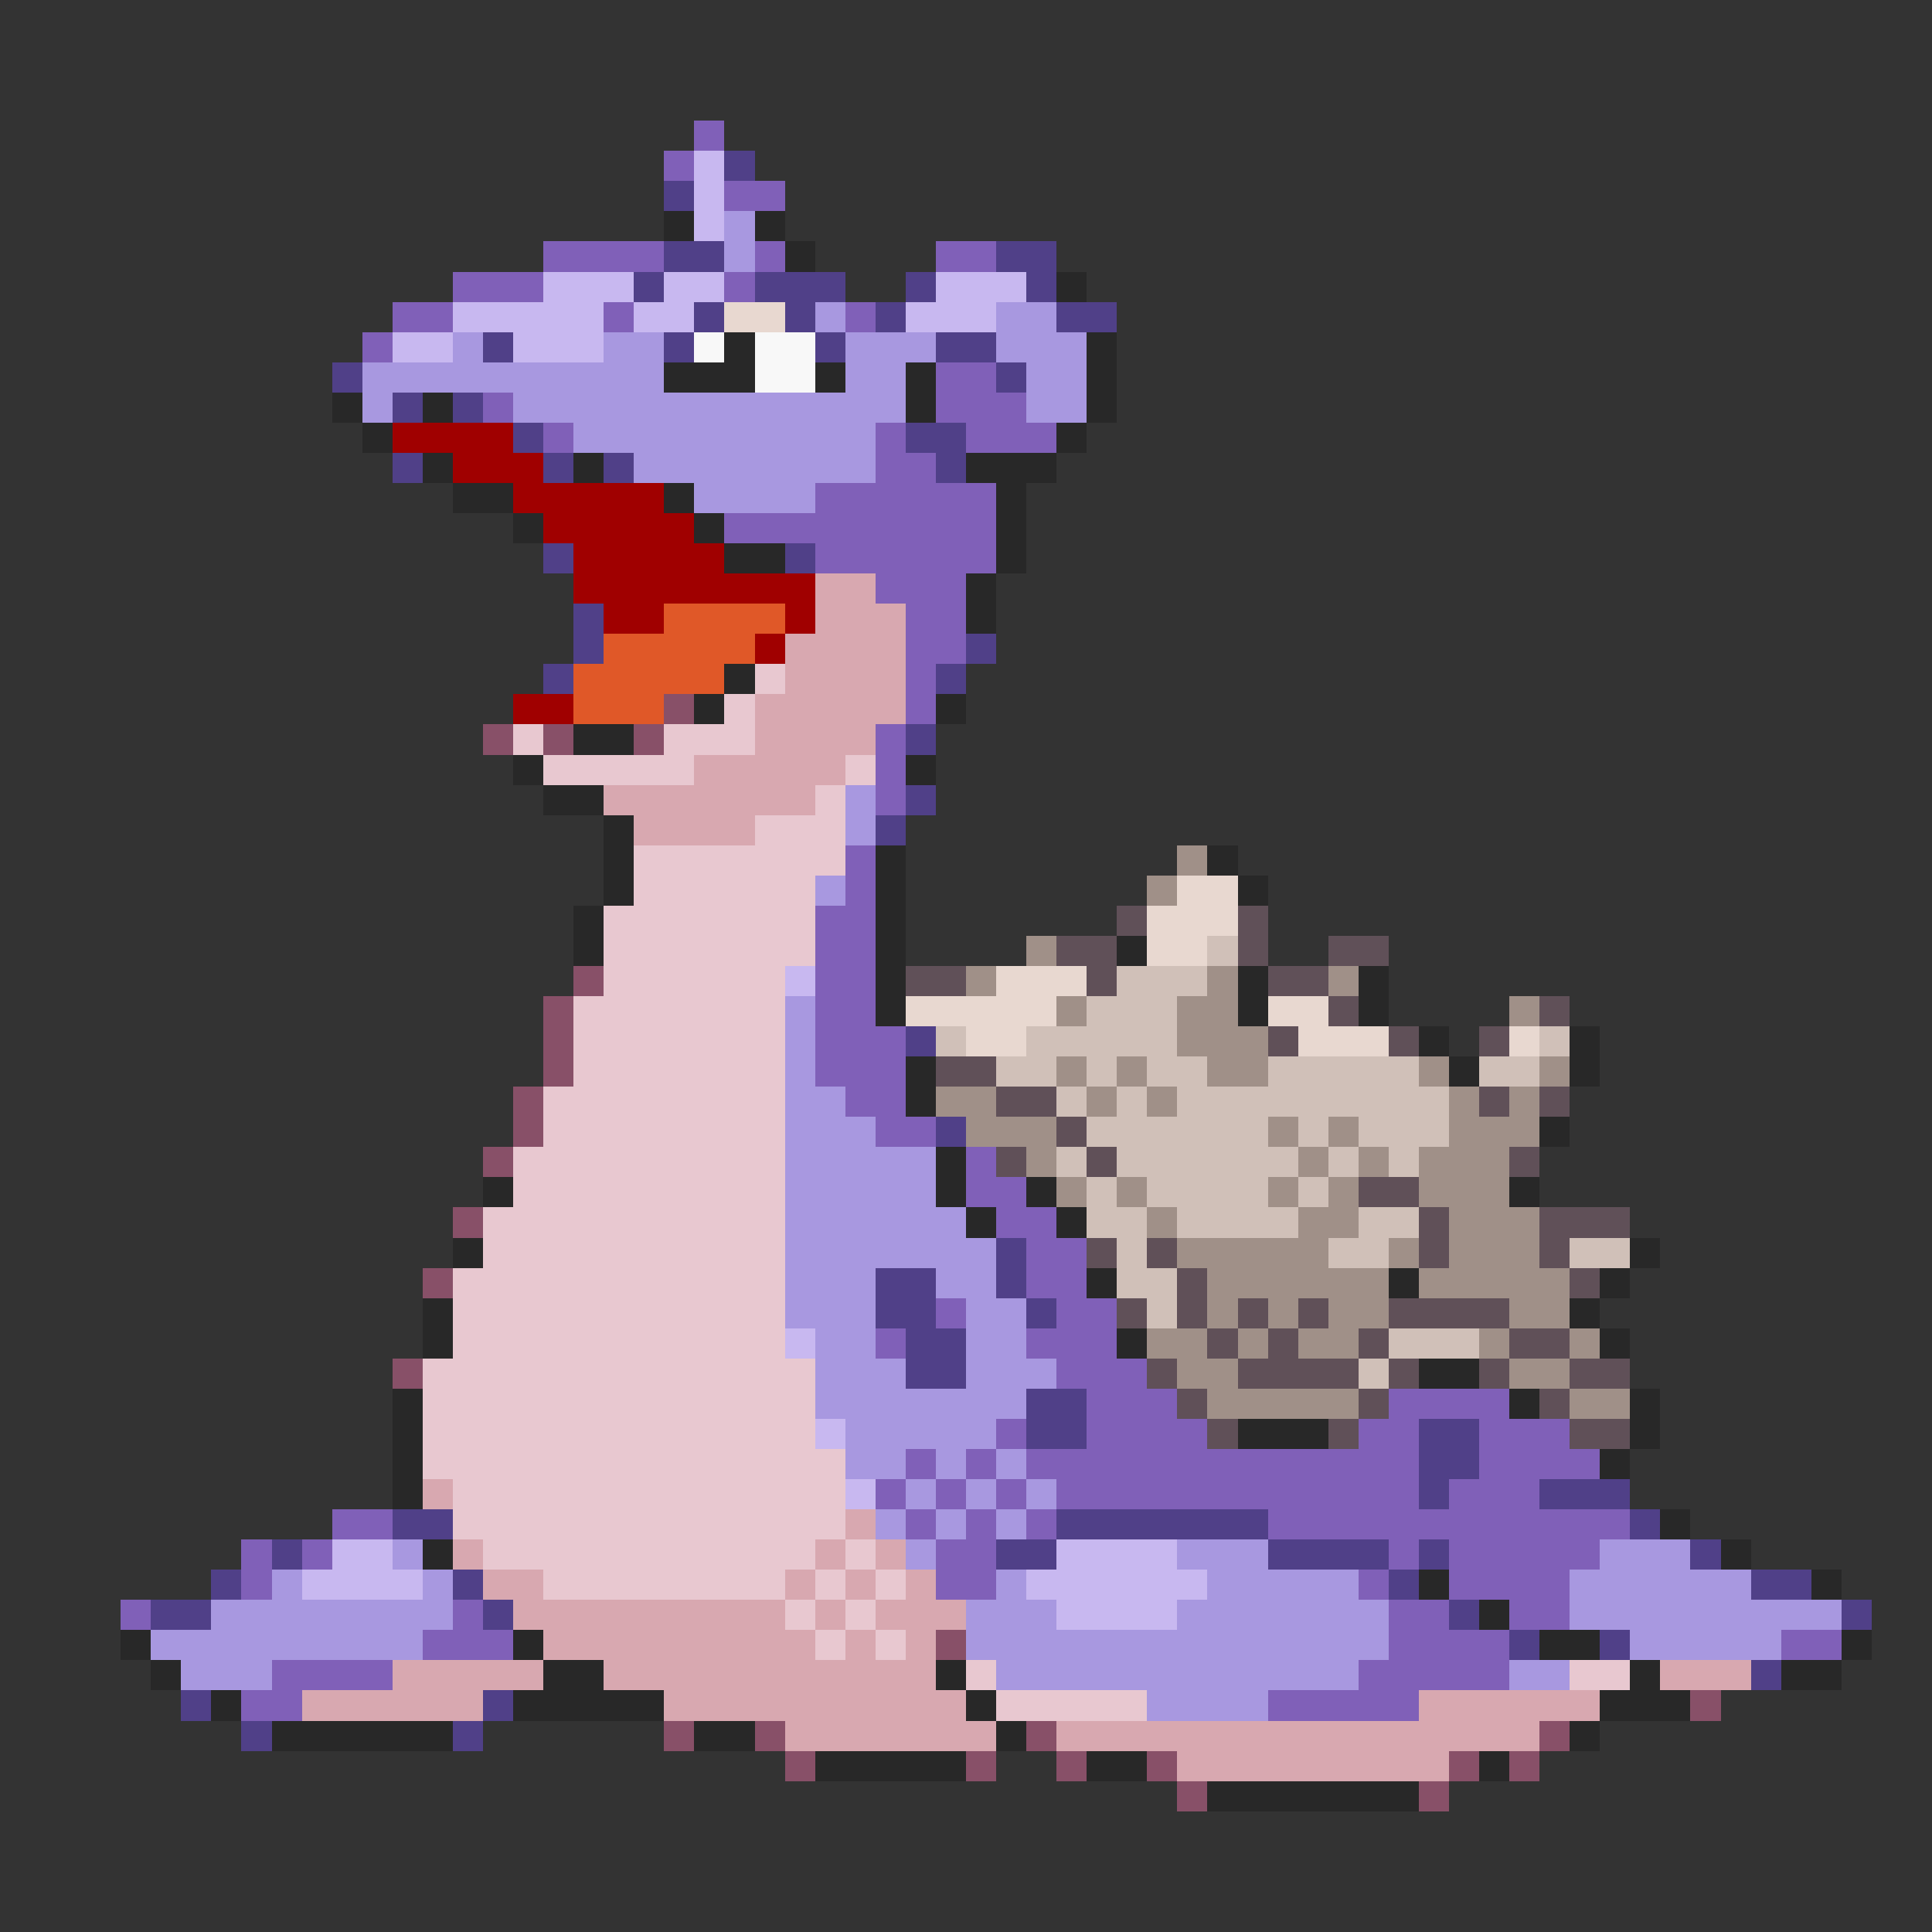 <svg xmlns="http://www.w3.org/2000/svg" viewBox="0 -0.5 64 64" shape-rendering="crispEdges">
<rect x="0" y="-0.5" width="64" height="64" fill="#333333" stroke="none"/>
<path stroke="#8060b8" d="M23 4h1M22 5h1M24 6h2M18 8h4M25 8h1M31 8h2M15 9h3M24 9h1M13 10h2M20 10h1M28 10h1M12 11h1M31 12h2M16 13h1M31 13h3M18 14h1M29 14h1M32 14h3M29 15h2M27 16h6M24 17h9M27 18h6M29 19h3M30 20h2M30 21h2M30 22h1M30 23h1M29 24h1M29 25h1M29 26h1M28 28h1M28 29h1M27 30h2M27 31h2M27 32h2M27 33h2M27 34h3M27 35h3M28 36h2M29 37h2M32 38h1M32 39h2M33 40h2M34 41h2M34 42h2M31 43h1M35 43h2M29 44h1M34 44h3M35 45h3M36 46h3M46 46h4M33 47h1M36 47h4M45 47h2M49 47h3M30 48h1M32 48h1M34 48h13M49 48h4M29 49h1M31 49h1M33 49h1M35 49h12M48 49h3M11 50h2M30 50h1M32 50h1M34 50h1M42 50h12M8 51h1M10 51h1M31 51h2M46 51h1M48 51h5M8 52h1M31 52h2M45 52h1M48 52h4M4 53h1M15 53h1M46 53h2M50 53h2M14 54h3M46 54h4M59 54h2M9 55h4M45 55h5M8 56h2M42 56h5" />
<path stroke="#c8b8f0" d="M23 5h1M23 6h1M23 7h1M18 9h3M22 9h2M31 9h3M15 10h5M21 10h2M30 10h3M13 11h2M17 11h3M26 32h1M26 44h1M27 47h1M28 49h1M11 51h2M35 51h4M10 52h4M34 52h6M35 53h4" />
<path stroke="#504088" d="M24 5h1M22 6h1M22 8h2M33 8h2M21 9h1M25 9h3M30 9h1M34 9h1M23 10h1M26 10h1M29 10h1M35 10h2M16 11h1M22 11h1M27 11h1M31 11h2M11 12h1M33 12h1M13 13h1M15 13h1M17 14h1M30 14h2M13 15h1M18 15h1M20 15h1M31 15h1M18 18h1M26 18h1M19 20h1M19 21h1M32 21h1M18 22h1M31 22h1M30 24h1M30 26h1M29 27h1M30 34h1M31 37h1M33 41h1M29 42h2M33 42h1M29 43h2M34 43h1M30 44h2M30 45h2M34 46h2M34 47h2M47 47h2M47 48h2M47 49h1M51 49h3M13 50h2M35 50h7M54 50h1M9 51h1M33 51h2M42 51h4M47 51h1M56 51h1M7 52h1M15 52h1M46 52h1M58 52h2M5 53h2M16 53h1M48 53h1M61 53h1M50 54h1M53 54h1M58 55h1M6 56h1M16 56h1M8 57h1M15 57h1" />
<path stroke="#282828" d="M22 7h1M25 7h1M26 8h1M35 9h1M24 11h1M36 11h1M22 12h3M27 12h1M30 12h1M36 12h1M11 13h1M14 13h1M30 13h1M36 13h1M12 14h1M35 14h1M14 15h1M19 15h1M32 15h3M15 16h2M22 16h1M33 16h1M17 17h1M23 17h1M33 17h1M24 18h2M33 18h1M32 19h1M32 20h1M24 22h1M23 23h1M31 23h1M19 24h2M17 25h1M30 25h1M18 26h2M20 27h1M20 28h1M29 28h1M40 28h1M20 29h1M29 29h1M41 29h1M19 30h1M29 30h1M19 31h1M29 31h1M37 31h1M29 32h1M41 32h1M45 32h1M29 33h1M41 33h1M45 33h1M47 34h1M52 34h1M30 35h1M48 35h1M52 35h1M30 36h1M51 37h1M31 38h1M16 39h1M31 39h1M34 39h1M50 39h1M32 40h1M35 40h1M15 41h1M54 41h1M36 42h1M46 42h1M53 42h1M14 43h1M52 43h1M14 44h1M37 44h1M53 44h1M47 45h2M13 46h1M50 46h1M54 46h1M13 47h1M41 47h3M54 47h1M13 48h1M53 48h1M13 49h1M55 50h1M14 51h1M57 51h1M47 52h1M60 52h1M49 53h1M4 54h1M17 54h1M51 54h2M61 54h1M5 55h1M18 55h2M31 55h1M54 55h1M59 55h2M7 56h1M17 56h5M32 56h1M53 56h3M9 57h6M23 57h2M33 57h1M52 57h1M27 58h5M36 58h2M49 58h1M40 59h7" />
<path stroke="#a898e0" d="M24 7h1M24 8h1M27 10h1M33 10h2M15 11h1M20 11h2M28 11h3M33 11h3M12 12h10M28 12h2M34 12h2M12 13h1M17 13h13M34 13h2M19 14h10M21 15h8M23 16h4M28 26h1M28 27h1M27 29h1M26 33h1M26 34h1M26 35h1M26 36h2M26 37h3M26 38h5M26 39h5M26 40h6M26 41h7M26 42h3M31 42h2M26 43h3M32 43h2M27 44h2M32 44h2M27 45h3M32 45h3M27 46h7M28 47h5M28 48h2M31 48h1M33 48h1M30 49h1M32 49h1M34 49h1M29 50h1M31 50h1M33 50h1M13 51h1M30 51h1M39 51h3M53 51h3M9 52h1M14 52h1M33 52h1M40 52h5M52 52h6M7 53h8M32 53h3M39 53h7M52 53h9M5 54h9M32 54h14M54 54h5M6 55h3M33 55h12M50 55h2M38 56h4" />
<path stroke="#e8d8d0" d="M24 10h2M39 29h2M38 30h3M38 31h2M33 32h3M30 33h5M42 33h2M32 34h2M43 34h3M50 34h1" />
<path stroke="#f8f8f8" d="M23 11h1M25 11h2M25 12h2" />
<path stroke="#a00000" d="M13 14h4M15 15h3M17 16h5M18 17h5M19 18h5M19 19h8M20 20h2M26 20h1M25 21h1M17 23h2" />
<path stroke="#d8a8b0" d="M27 19h2M27 20h3M26 21h4M26 22h4M25 23h5M25 24h4M23 25h5M20 26h7M21 27h4M14 49h1M28 50h1M15 51h1M27 51h1M29 51h1M16 52h2M26 52h1M28 52h1M30 52h1M17 53h9M27 53h1M29 53h3M18 54h9M28 54h1M30 54h1M13 55h5M20 55h11M55 55h3M10 56h6M22 56h10M47 56h6M26 57h7M35 57h16M39 58h9" />
<path stroke="#e05828" d="M22 20h4M20 21h5M19 22h5M19 23h3" />
<path stroke="#e8c8d0" d="M25 22h1M24 23h1M17 24h1M22 24h3M18 25h5M28 25h1M27 26h1M25 27h3M21 28h7M21 29h6M20 30h7M20 31h7M20 32h6M19 33h7M19 34h7M19 35h7M18 36h8M18 37h8M17 38h9M17 39h9M16 40h10M16 41h10M15 42h11M15 43h11M15 44h11M14 45h13M14 46h13M14 47h13M14 48h14M15 49h13M15 50h13M16 51h11M28 51h1M18 52h8M27 52h1M29 52h1M26 53h1M28 53h1M27 54h1M29 54h1M32 55h1M52 55h2M33 56h5" />
<path stroke="#885068" d="M22 23h1M16 24h1M18 24h1M21 24h1M19 32h1M18 33h1M18 34h1M18 35h1M17 36h1M17 37h1M16 38h1M15 40h1M14 42h1M13 45h1M31 54h1M56 56h1M22 57h1M25 57h1M34 57h1M51 57h1M26 58h1M32 58h1M35 58h1M38 58h1M48 58h1M50 58h1M39 59h1M47 59h1" />
<path stroke="#a09088" d="M39 28h1M38 29h1M34 31h1M32 32h1M40 32h1M44 32h1M35 33h1M39 33h2M50 33h1M39 34h3M35 35h1M37 35h1M40 35h2M47 35h1M51 35h1M31 36h2M36 36h1M38 36h1M48 36h1M50 36h1M32 37h3M42 37h1M44 37h1M48 37h3M34 38h1M43 38h1M45 38h1M47 38h3M35 39h1M37 39h1M42 39h1M44 39h1M47 39h3M38 40h1M43 40h2M48 40h3M39 41h5M46 41h1M48 41h3M40 42h6M47 42h5M40 43h1M42 43h1M44 43h2M50 43h2M38 44h2M41 44h1M43 44h2M49 44h1M52 44h1M39 45h2M50 45h2M40 46h5M52 46h2" />
<path stroke="#605058" d="M37 30h1M41 30h1M35 31h2M41 31h1M44 31h2M30 32h2M36 32h1M42 32h2M44 33h1M51 33h1M42 34h1M46 34h1M49 34h1M31 35h2M33 36h2M49 36h1M51 36h1M35 37h1M33 38h1M36 38h1M50 38h1M45 39h2M47 40h1M51 40h3M36 41h1M38 41h1M47 41h1M51 41h1M39 42h1M52 42h1M37 43h1M39 43h1M41 43h1M43 43h1M46 43h4M40 44h1M42 44h1M45 44h1M50 44h2M38 45h1M41 45h4M46 45h1M49 45h1M52 45h2M39 46h1M45 46h1M51 46h1M40 47h1M44 47h1M52 47h2" />
<path stroke="#d0c0b8" d="M40 31h1M37 32h3M36 33h3M31 34h1M34 34h5M51 34h1M33 35h2M36 35h1M38 35h2M42 35h5M49 35h2M35 36h1M37 36h1M39 36h9M36 37h6M43 37h1M45 37h3M35 38h1M37 38h6M44 38h1M46 38h1M36 39h1M38 39h4M43 39h1M36 40h2M39 40h4M45 40h2M37 41h1M44 41h2M52 41h2M37 42h2M38 43h1M46 44h3M45 45h1" />
</svg>
